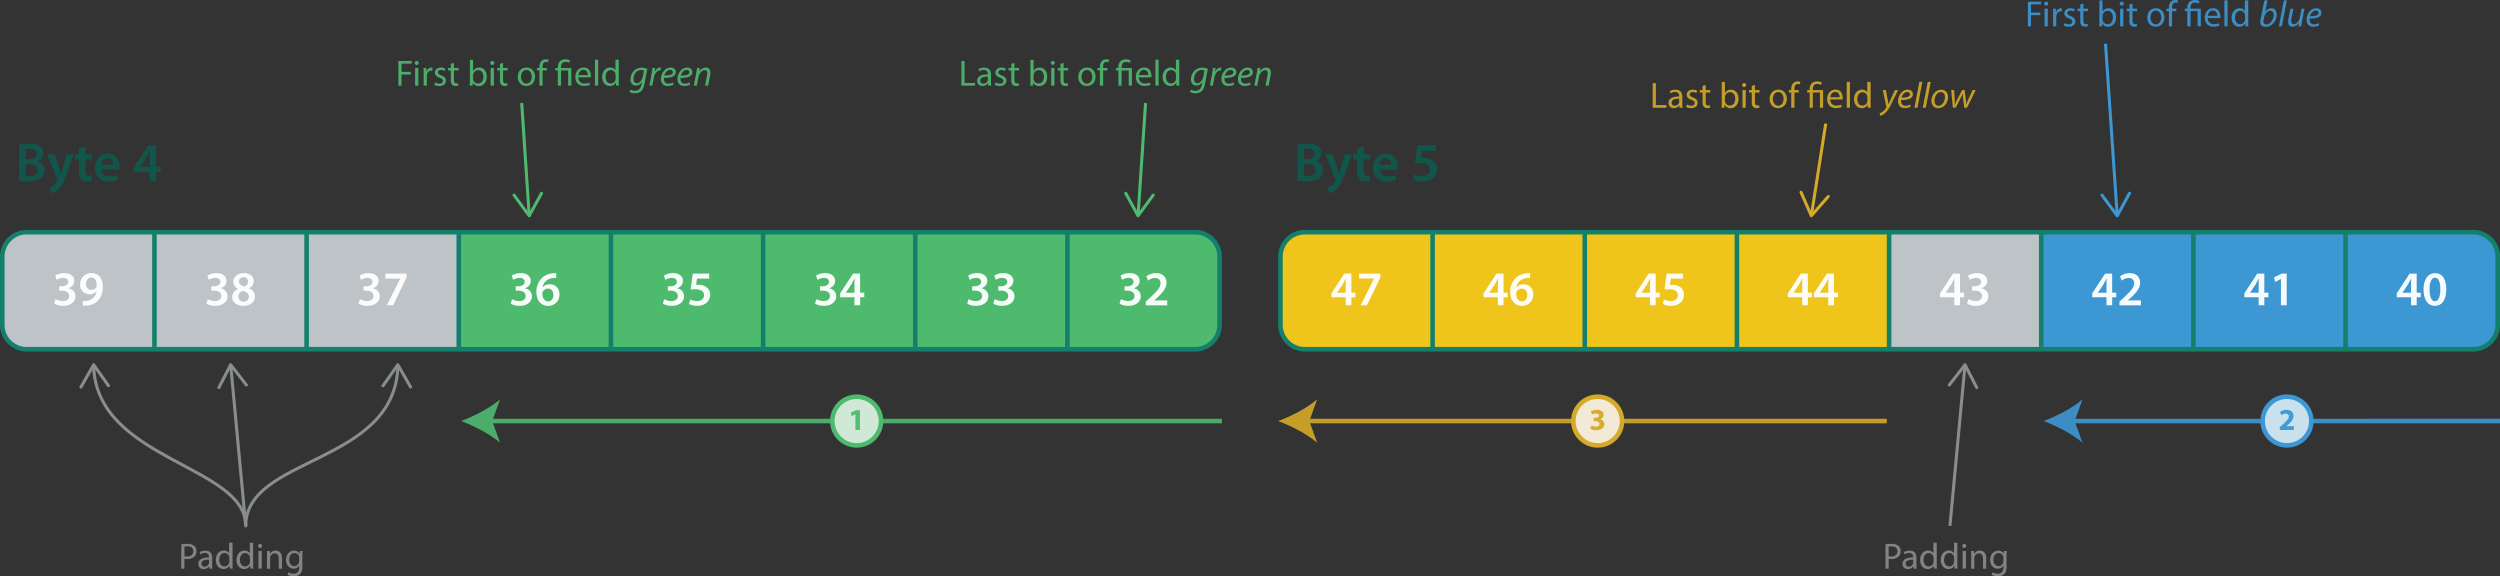 <svg id="Layer_1" data-name="Layer 1" xmlns="http://www.w3.org/2000/svg" viewBox="0 0 1643 378.74"><rect x="0" y="0" width="1643" height="378.74" fill="#333333" stroke="none"/><defs><style>.cls-1{fill:#bdc3c7;}.cls-2{fill:#4eba6e;}.cls-3{fill:#4eba6d;}.cls-4{opacity:0.95;}.cls-5{fill:#fff;}.cls-6{opacity:0.9;}.cls-7{fill:#0e594c;}.cls-8{fill:#147f6b;}.cls-9{fill:#efc41b;}.cls-10{fill:#3c97d3;}.cls-11,.cls-13,.cls-14,.cls-16,.cls-17,.cls-18,.cls-20,.cls-21{fill:none;}.cls-11,.cls-16{stroke:#4eba6f;}.cls-11,.cls-13,.cls-14,.cls-16,.cls-17,.cls-18,.cls-20,.cls-21,.cls-22,.cls-23,.cls-24{stroke-miterlimit:10;}.cls-11,.cls-13,.cls-14,.cls-22,.cls-23,.cls-24{stroke-width:3px;}.cls-12{fill:#4eba6f;}.cls-13,.cls-17{stroke:#3c97d3;}.cls-14,.cls-18,.cls-23{stroke:#d5aa29;}.cls-15{fill:#d5aa29;}.cls-16,.cls-17,.cls-18,.cls-20,.cls-21{stroke-width:2px;}.cls-19{fill:#8a8d8e;}.cls-20,.cls-21{stroke:#8a8d8e;}.cls-21{stroke-linecap:round;}.cls-22{fill:#cfe9d6;stroke:#4eba6e;}.cls-23{fill:#f2e9d6;}.cls-24{fill:#c8e1ed;stroke:#3d97d3;}.cls-25{fill:#3d97d3;}</style></defs><title>bit-array-fields-padding-le</title><rect class="cls-1" x="101.5" y="152.58" width="100" height="76.94"/><rect class="cls-1" x="201.5" y="152.58" width="100" height="76.94"/><rect class="cls-2" x="301.5" y="152.58" width="100" height="76.94"/><rect class="cls-2" x="401.5" y="152.58" width="100" height="76.94"/><rect class="cls-3" x="501.5" y="152.58" width="100" height="76.94"/><rect class="cls-3" x="601.5" y="152.58" width="100" height="76.94"/><path class="cls-3" d="M833.65,599.72h84a16,16,0,0,0,16-16V538.79a16,16,0,0,0-16-16h-84" transform="translate(-132 -370.2)"/><path class="cls-1" d="M233.5,599.91h-84a16,16,0,0,1-16-16V539a16,16,0,0,1,16-16h84" transform="translate(-132 -370.2)"/><g class="cls-4"><path class="cls-5" d="M168.52,566.78a10.46,10.46,0,0,0,4.74,1.27c3,0,4.22-1.69,4.19-3.32,0-2.47-2.3-3.52-4.7-3.52h-1.83v-2.88h1.76c1.83,0,4.13-.83,4.13-2.91,0-1.41-1.06-2.6-3.33-2.6a8.31,8.31,0,0,0-4.25,1.32l-.9-2.85a11.27,11.27,0,0,1,6-1.6c4.29,0,6.5,2.37,6.5,5.09,0,2.17-1.28,4-3.84,4.86v.06a5.26,5.26,0,0,1,4.58,5.19c0,3.52-3,6.3-8.1,6.3a11.29,11.29,0,0,1-5.82-1.44Z" transform="translate(-132 -370.2)"/><path class="cls-5" d="M186.47,568a10.42,10.42,0,0,0,2.18-.06,7.83,7.83,0,0,0,4.22-1.6,7.66,7.66,0,0,0,2.66-4.61l-.06,0a5.78,5.78,0,0,1-4.55,1.86,6.15,6.15,0,0,1-6.3-6.47,7.36,7.36,0,0,1,7.52-7.42c4.83,0,7.42,3.81,7.42,8.86,0,4.45-1.47,7.62-3.61,9.66a11.44,11.44,0,0,1-7.11,2.85,15.38,15.38,0,0,1-2.37.07Zm2.05-11.13c0,2.14,1.25,3.81,3.43,3.81a3.8,3.8,0,0,0,3.36-1.73,2.49,2.49,0,0,0,.22-1.12c0-2.82-1-5.25-3.58-5.25C190,552.6,188.52,554.36,188.52,556.89Z" transform="translate(-132 -370.2)"/></g><g class="cls-6"><path class="cls-7" d="M144.56,465.18a36.68,36.68,0,0,1,6.44-.51c3.27,0,5.29.4,6.95,1.55a5.13,5.13,0,0,1,2.52,4.54,5.64,5.64,0,0,1-4,5.25v.08a6.11,6.11,0,0,1,4.9,6,6.3,6.3,0,0,1-2.34,5c-1.73,1.51-4.57,2.27-9,2.27a41.32,41.32,0,0,1-5.43-.33Zm4.39,9.57h2.26c3.06,0,4.79-1.44,4.79-3.49,0-2.27-1.73-3.31-4.53-3.31a11.82,11.82,0,0,0-2.52.18Zm0,11.16a19.82,19.82,0,0,0,2.34.11c2.84,0,5.36-1.08,5.36-4.07,0-2.8-2.45-4-5.51-4H149Z" transform="translate(-132 -370.2)"/><path class="cls-7" d="M167.88,471.59l3.17,9.39c.36,1.08.72,2.41,1,3.42h.11c.29-1,.61-2.3.94-3.45l2.73-9.36h4.75l-4.39,12c-2.41,6.55-4,9.46-6.12,11.26a8.88,8.88,0,0,1-4.64,2.27l-1-3.74A7.53,7.53,0,0,0,167,492.1a7.66,7.66,0,0,0,2.41-2.77,1.75,1.75,0,0,0,.29-.79,1.8,1.8,0,0,0-.25-.86L163,471.59Z" transform="translate(-132 -370.2)"/><path class="cls-7" d="M188.19,466.58v5h4.21v3.31h-4.21v7.74c0,2.12.57,3.24,2.26,3.24a6.39,6.39,0,0,0,1.73-.22l.07,3.38a9.44,9.44,0,0,1-3.2.44,5.14,5.14,0,0,1-3.82-1.44c-.93-1-1.36-2.6-1.36-4.9V474.9h-2.52v-3.31h2.52v-4Z" transform="translate(-132 -370.2)"/><path class="cls-7" d="M198.66,481.59c.11,3.17,2.59,4.54,5.4,4.54a13.26,13.26,0,0,0,4.86-.79l.65,3.06a16.54,16.54,0,0,1-6.12,1.08c-5.69,0-9-3.5-9-8.86,0-4.86,3-9.43,8.56-9.43s7.56,4.68,7.56,8.53a11.1,11.1,0,0,1-.14,1.87Zm7.71-3.09c0-1.62-.69-4.29-3.64-4.29-2.73,0-3.89,2.49-4.07,4.29Z" transform="translate(-132 -370.2)"/><path class="cls-7" d="M230.49,489.12v-5.94H219.9V480.3l9.54-14.58h5.22v14.11h3v3.35h-3v5.94Zm0-9.29v-6.37c0-1.33,0-2.7.14-4.07h-.14c-.72,1.48-1.34,2.66-2.06,4l-4.28,6.41,0,.07Z" transform="translate(-132 -370.2)"/></g><g class="cls-4"><path class="cls-5" d="M268.52,566.78a10.46,10.46,0,0,0,4.74,1.27c3,0,4.22-1.69,4.19-3.32,0-2.47-2.3-3.52-4.7-3.52h-1.83v-2.88h1.76c1.83,0,4.13-.83,4.13-2.91,0-1.41-1.06-2.6-3.33-2.6a8.31,8.31,0,0,0-4.25,1.32l-.9-2.85a11.27,11.27,0,0,1,6-1.6c4.29,0,6.5,2.37,6.5,5.09,0,2.17-1.28,4-3.84,4.86v.06a5.26,5.26,0,0,1,4.58,5.19c0,3.52-2.95,6.3-8.1,6.3a11.29,11.29,0,0,1-5.82-1.44Z" transform="translate(-132 -370.2)"/><path class="cls-5" d="M284.59,565.49c0-2.59,1.5-4.35,3.9-5.4V560a5.07,5.07,0,0,1-3.17-4.61c0-3.39,3-5.69,6.95-5.69,4.48,0,6.52,2.69,6.52,5.25a5.18,5.18,0,0,1-3.2,4.7v.1a5.57,5.57,0,0,1,4,5.24c0,3.72-3.13,6.21-7.58,6.21C287.12,571.19,284.59,568.41,284.59,565.49Zm11-.19c0-2.11-1.57-3.26-3.87-3.9a3.81,3.81,0,0,0-3.07,3.65,3.28,3.28,0,0,0,3.49,3.36A3.15,3.15,0,0,0,295.56,565.3Zm-6.49-10.08c0,1.7,1.4,2.72,3.39,3.27a3.38,3.38,0,0,0,2.59-3.14,2.78,2.78,0,0,0-3-2.94A2.75,2.75,0,0,0,289.07,555.22Z" transform="translate(-132 -370.2)"/></g><g class="cls-4"><path class="cls-5" d="M368.52,566.78a10.46,10.46,0,0,0,4.74,1.27c3,0,4.22-1.69,4.19-3.32,0-2.47-2.3-3.52-4.7-3.52h-1.83v-2.88h1.76c1.83,0,4.13-.83,4.13-2.91,0-1.41-1.06-2.6-3.33-2.6a8.31,8.31,0,0,0-4.25,1.32l-.9-2.85a11.27,11.27,0,0,1,6-1.6c4.29,0,6.5,2.37,6.5,5.09,0,2.17-1.28,4-3.84,4.86v.06a5.26,5.26,0,0,1,4.58,5.19c0,3.52-2.95,6.3-8.1,6.3a11.29,11.29,0,0,1-5.82-1.44Z" transform="translate(-132 -370.2)"/><path class="cls-5" d="M399.18,550v2.53l-8.8,18.27h-4.16L395,553.37v-.07H385.2V550Z" transform="translate(-132 -370.2)"/></g><g class="cls-4"><path class="cls-5" d="M468.52,566.78a10.46,10.46,0,0,0,4.74,1.27c3,0,4.22-1.69,4.19-3.32,0-2.47-2.3-3.52-4.7-3.52h-1.83v-2.88h1.76c1.83,0,4.13-.83,4.13-2.91,0-1.41-1.06-2.6-3.33-2.6a8.31,8.31,0,0,0-4.25,1.32l-.9-2.85a11.27,11.27,0,0,1,6-1.6c4.29,0,6.5,2.37,6.5,5.09,0,2.17-1.28,4-3.84,4.86v.06a5.26,5.26,0,0,1,4.58,5.19c0,3.52-2.95,6.3-8.1,6.3a11.29,11.29,0,0,1-5.82-1.44Z" transform="translate(-132 -370.2)"/><path class="cls-5" d="M497.55,552.82a15.23,15.23,0,0,0-2,.1c-4.35.51-6.46,3.2-7,6.08h.09a6,6,0,0,1,4.67-2c3.59,0,6.37,2.56,6.37,6.79a7.22,7.22,0,0,1-7.33,7.42c-5.05,0-7.84-3.84-7.84-9a12.71,12.71,0,0,1,3.62-9.34,12,12,0,0,1,7.39-3.07,11,11,0,0,1,2-.07ZM495.69,564c0-2.4-1.31-4.13-3.62-4.13a3.83,3.83,0,0,0-3.39,2.15,2.69,2.69,0,0,0-.25,1.25c.06,2.75,1.37,5,3.9,5C494.38,568.25,495.69,566.49,495.69,564Z" transform="translate(-132 -370.2)"/></g><g class="cls-4"><path class="cls-5" d="M568.52,566.78a10.46,10.46,0,0,0,4.74,1.27c3,0,4.22-1.69,4.19-3.32,0-2.47-2.3-3.52-4.7-3.52h-1.83v-2.88h1.76c1.83,0,4.13-.83,4.13-2.91,0-1.41-1.06-2.6-3.33-2.6a8.31,8.31,0,0,0-4.25,1.32l-.9-2.85a11.27,11.27,0,0,1,6-1.6c4.29,0,6.5,2.37,6.5,5.09,0,2.17-1.28,4-3.84,4.86v.06a5.26,5.26,0,0,1,4.58,5.19c0,3.52-2.95,6.3-8.1,6.3a11.29,11.29,0,0,1-5.82-1.44Z" transform="translate(-132 -370.2)"/><path class="cls-5" d="M598.09,553.3h-8l-.61,4.16a11.25,11.25,0,0,1,1.51-.09,9.25,9.25,0,0,1,5,1.34,6,6,0,0,1,2.72,5.28c0,4-3.29,7.2-8.41,7.2a12,12,0,0,1-5.51-1.22l.8-3a10.55,10.55,0,0,0,4.58,1.09c2.3,0,4.51-1.31,4.51-3.81s-1.76-3.94-5.92-3.94a17.89,17.89,0,0,0-2.85.2l1.38-10.5h10.75Z" transform="translate(-132 -370.2)"/></g><g class="cls-4"><path class="cls-5" d="M668.52,566.78a10.46,10.46,0,0,0,4.74,1.27c3,0,4.22-1.69,4.19-3.32,0-2.47-2.3-3.52-4.7-3.52h-1.83v-2.88h1.76c1.83,0,4.13-.83,4.13-2.91,0-1.41-1.06-2.6-3.33-2.6a8.31,8.31,0,0,0-4.25,1.32l-.9-2.85a11.27,11.27,0,0,1,6-1.6c4.29,0,6.5,2.37,6.5,5.09,0,2.17-1.28,4-3.84,4.86v.06a5.26,5.26,0,0,1,4.58,5.19c0,3.52-2.95,6.3-8.1,6.3a11.29,11.29,0,0,1-5.82-1.44Z" transform="translate(-132 -370.2)"/><path class="cls-5" d="M693.55,570.84v-5.28h-9.41V563l8.48-13h4.64v12.54H700v3h-2.69v5.28Zm0-8.26v-5.66c0-1.18,0-2.4.12-3.62h-.12c-.64,1.32-1.19,2.37-1.83,3.52l-3.81,5.7,0,.06Z" transform="translate(-132 -370.2)"/></g><g class="cls-4"><path class="cls-5" d="M768.52,566.78a10.46,10.46,0,0,0,4.74,1.27c3,0,4.22-1.69,4.19-3.32,0-2.47-2.3-3.52-4.7-3.52h-1.83v-2.88h1.76c1.83,0,4.13-.83,4.13-2.91,0-1.41-1.06-2.6-3.33-2.6a8.31,8.31,0,0,0-4.25,1.32l-.9-2.85a11.27,11.27,0,0,1,6-1.6c4.29,0,6.5,2.37,6.5,5.09,0,2.17-1.28,4-3.84,4.86v.06a5.26,5.26,0,0,1,4.58,5.19c0,3.52-2.95,6.3-8.1,6.3a11.29,11.29,0,0,1-5.82-1.44Z" transform="translate(-132 -370.2)"/><path class="cls-5" d="M785.68,566.78a10.38,10.38,0,0,0,4.73,1.27c3,0,4.22-1.69,4.19-3.32,0-2.47-2.3-3.52-4.7-3.52h-1.82v-2.88h1.75c1.83,0,4.13-.83,4.13-2.91,0-1.41-1.05-2.6-3.33-2.6a8.31,8.31,0,0,0-4.25,1.32l-.9-2.85a11.28,11.28,0,0,1,6-1.6c4.28,0,6.49,2.37,6.49,5.09,0,2.17-1.28,4-3.84,4.86v.06a5.26,5.26,0,0,1,4.58,5.19c0,3.52-3,6.3-8.1,6.3a11.32,11.32,0,0,1-5.82-1.44Z" transform="translate(-132 -370.2)"/></g><g class="cls-4"><path class="cls-5" d="M868.67,566.78a10.46,10.46,0,0,0,4.74,1.27c3,0,4.22-1.69,4.19-3.32,0-2.47-2.3-3.52-4.7-3.52h-1.83v-2.88h1.76c1.83,0,4.13-.83,4.13-2.91,0-1.41-1.05-2.6-3.33-2.6a8.31,8.31,0,0,0-4.25,1.32l-.9-2.85a11.28,11.28,0,0,1,6-1.6c4.28,0,6.49,2.37,6.49,5.09,0,2.17-1.28,4-3.84,4.86v.06a5.26,5.26,0,0,1,4.58,5.19c0,3.52-3,6.3-8.1,6.3a11.29,11.29,0,0,1-5.82-1.44Z" transform="translate(-132 -370.2)"/><path class="cls-5" d="M885,570.84v-2.4l2.46-2.27c4.9-4.55,7.2-7,7.23-9.79,0-1.86-1-3.49-3.71-3.49a7.6,7.6,0,0,0-4.45,1.73l-1.15-2.79a10.33,10.33,0,0,1,6.4-2.14c4.61,0,6.85,2.91,6.85,6.3,0,3.65-2.63,6.59-6.24,10l-1.83,1.57v.07h8.55v3.26Z" transform="translate(-132 -370.2)"/></g><path class="cls-8" d="M917.48,521.28h-768A17.54,17.54,0,0,0,132,538.79V583.7a17.54,17.54,0,0,0,17.51,17.52h768A17.54,17.54,0,0,0,935,583.7V538.79A17.54,17.54,0,0,0,917.48,521.28Zm-582.48,3h97v73.94H335Zm-3,73.94H235V524.28h97Zm103-73.94h97v73.94H435Zm100,0h97v73.94H535Zm100,0h97v73.94H635Zm100,0h97v73.94H735ZM135,583.7V538.79a14.53,14.53,0,0,1,14.51-14.51H232v73.94H149.51A14.54,14.54,0,0,1,135,583.7Zm797,0a14.54,14.54,0,0,1-14.52,14.52H835V524.28h82.48A14.53,14.53,0,0,1,932,538.79Z" transform="translate(-132 -370.2)"/><rect class="cls-9" x="941.5" y="152.58" width="100" height="76.94"/><rect class="cls-9" x="1041.5" y="152.58" width="100" height="76.94"/><rect class="cls-9" x="1141.5" y="152.58" width="100" height="76.94"/><rect class="cls-1" x="1241.5" y="152.58" width="100" height="76.94"/><rect class="cls-10" x="1341.5" y="152.58" width="100" height="76.94"/><rect class="cls-10" x="1441.5" y="152.58" width="100" height="76.94"/><path class="cls-10" d="M1673.65,599.72h84a16,16,0,0,0,16-16V538.79a16,16,0,0,0-16-16h-84" transform="translate(-132 -370.2)"/><path class="cls-9" d="M1073.5,599.91h-84a16,16,0,0,1-16-16V539a16,16,0,0,1,16-16h84" transform="translate(-132 -370.2)"/><g class="cls-4"><path class="cls-5" d="M1016.39,570.84v-5.28H1007V563l8.48-13h4.64v12.54h2.68v3h-2.68v5.28Zm0-8.26v-5.66c0-1.18,0-2.4.13-3.62h-.13c-.64,1.32-1.18,2.37-1.82,3.52l-3.81,5.7,0,.06Z" transform="translate(-132 -370.2)"/><path class="cls-5" d="M1039.18,550v2.53l-8.8,18.27h-4.16l8.77-17.47v-.07h-9.79V550Z" transform="translate(-132 -370.2)"/></g><g class="cls-4"><path class="cls-5" d="M1116.39,570.84v-5.28H1107V563l8.48-13h4.64v12.54h2.68v3h-2.68v5.28Zm0-8.26v-5.66c0-1.18,0-2.4.13-3.62h-.13c-.64,1.32-1.18,2.37-1.82,3.52l-3.81,5.7,0,.06Z" transform="translate(-132 -370.2)"/><path class="cls-5" d="M1137.55,552.82a15.23,15.23,0,0,0-2,.1c-4.35.51-6.46,3.2-7,6.08h.09a6,6,0,0,1,4.67-2c3.59,0,6.37,2.56,6.37,6.79a7.22,7.22,0,0,1-7.33,7.42c-5,0-7.84-3.84-7.84-9a12.71,12.71,0,0,1,3.62-9.34,12,12,0,0,1,7.39-3.07,11,11,0,0,1,2-.07ZM1135.69,564c0-2.4-1.31-4.13-3.62-4.13a3.83,3.83,0,0,0-3.39,2.15,2.69,2.69,0,0,0-.25,1.25c.06,2.75,1.37,5,3.9,5C1134.38,568.25,1135.69,566.49,1135.69,564Z" transform="translate(-132 -370.2)"/></g><g class="cls-4"><path class="cls-5" d="M1216.39,570.84v-5.28H1207V563l8.48-13h4.64v12.54h2.68v3h-2.68v5.28Zm0-8.26v-5.66c0-1.18,0-2.4.13-3.62h-.13c-.64,1.32-1.18,2.37-1.82,3.52l-3.81,5.7,0,.06Z" transform="translate(-132 -370.2)"/><path class="cls-5" d="M1238.09,553.3h-8l-.61,4.16a11.25,11.25,0,0,1,1.51-.09,9.22,9.22,0,0,1,5,1.34,6,6,0,0,1,2.72,5.28c0,4-3.29,7.2-8.41,7.2a12,12,0,0,1-5.51-1.22l.8-3a10.55,10.55,0,0,0,4.58,1.09c2.3,0,4.51-1.31,4.51-3.81s-1.76-3.94-5.92-3.94a17.89,17.89,0,0,0-2.85.2l1.38-10.5h10.75Z" transform="translate(-132 -370.2)"/></g><g class="cls-4"><path class="cls-5" d="M1316.39,570.84v-5.28H1307V563l8.48-13h4.64v12.54h2.68v3h-2.68v5.28Zm0-8.26v-5.66c0-1.18,0-2.4.13-3.62h-.13c-.64,1.32-1.18,2.37-1.82,3.52l-3.81,5.7,0,.06Z" transform="translate(-132 -370.2)"/><path class="cls-5" d="M1333.55,570.84v-5.28h-9.41V563l8.48-13h4.64v12.54H1340v3h-2.69v5.28Zm0-8.26v-5.66c0-1.18,0-2.4.12-3.62h-.12c-.64,1.32-1.19,2.37-1.83,3.52l-3.81,5.7,0,.06Z" transform="translate(-132 -370.2)"/></g><g class="cls-4"><path class="cls-5" d="M1416.39,570.84v-5.28H1407V563l8.48-13h4.64v12.54h2.68v3h-2.68v5.28Zm0-8.26v-5.66c0-1.18,0-2.4.13-3.62h-.13c-.63,1.32-1.18,2.37-1.82,3.52l-3.81,5.7,0,.06Z" transform="translate(-132 -370.2)"/><path class="cls-5" d="M1425.68,566.78a10.38,10.38,0,0,0,4.73,1.27c3,0,4.23-1.69,4.19-3.32,0-2.47-2.3-3.52-4.7-3.52h-1.82v-2.88h1.76c1.82,0,4.12-.83,4.12-2.91,0-1.41-1-2.6-3.32-2.6a8.32,8.32,0,0,0-4.26,1.32l-.9-2.85a11.28,11.28,0,0,1,6-1.6c4.28,0,6.49,2.37,6.49,5.09,0,2.17-1.28,4-3.84,4.86v.06a5.26,5.26,0,0,1,4.58,5.19c0,3.52-3,6.3-8.1,6.3a11.32,11.32,0,0,1-5.82-1.44Z" transform="translate(-132 -370.2)"/></g><g class="cls-4"><path class="cls-5" d="M1516.39,570.84v-5.28H1507V563l8.48-13h4.64v12.54h2.68v3h-2.68v5.28Zm0-8.26v-5.66c0-1.18,0-2.4.13-3.62h-.13c-.63,1.32-1.18,2.37-1.82,3.52l-3.81,5.7,0,.06Z" transform="translate(-132 -370.2)"/><path class="cls-5" d="M1524.88,570.84v-2.4l2.46-2.27c4.89-4.55,7.2-7,7.23-9.79,0-1.86-1-3.49-3.71-3.49a7.6,7.6,0,0,0-4.45,1.73l-1.15-2.79a10.33,10.33,0,0,1,6.4-2.14c4.61,0,6.85,2.91,6.85,6.3,0,3.65-2.63,6.59-6.24,10l-1.83,1.57v.07H1539v3.26Z" transform="translate(-132 -370.2)"/></g><g class="cls-4"><path class="cls-5" d="M1616.39,570.84v-5.28H1607V563l8.48-13h4.64v12.54h2.68v3h-2.68v5.28Zm0-8.26v-5.66c0-1.18,0-2.4.13-3.62h-.13c-.63,1.32-1.18,2.37-1.82,3.52l-3.81,5.7,0,.06Z" transform="translate(-132 -370.2)"/><path class="cls-5" d="M1631.05,553.59H1631l-3.81,1.92-.67-3,5-2.5h3.3v20.8h-3.81Z" transform="translate(-132 -370.2)"/></g><g class="cls-4"><path class="cls-5" d="M1716.55,570.84v-5.28h-9.41V563l8.48-13h4.64v12.54h2.68v3h-2.68v5.28Zm0-8.26v-5.66c0-1.18,0-2.4.12-3.62h-.12c-.64,1.32-1.19,2.37-1.83,3.52l-3.81,5.7,0,.06Z" transform="translate(-132 -370.2)"/><path class="cls-5" d="M1739.71,560.31c0,6.69-2.62,10.88-7.58,10.88-4.8,0-7.36-4.35-7.39-10.69s2.75-10.81,7.61-10.81C1737.38,549.69,1739.71,554.17,1739.71,560.31Zm-11,.19c0,5.06,1.37,7.68,3.55,7.68s3.52-2.81,3.52-7.8-1.15-7.68-3.52-7.68C1730.15,552.7,1728.67,555.29,1728.71,560.5Z" transform="translate(-132 -370.2)"/></g><path class="cls-8" d="M1757.48,521.28h-768A17.54,17.54,0,0,0,972,538.79V583.7a17.54,17.54,0,0,0,17.51,17.52h768A17.54,17.54,0,0,0,1775,583.7V538.79A17.54,17.54,0,0,0,1757.48,521.28Zm-582.48,3h97v73.94h-97Zm-3,73.94h-97V524.28h97Zm103-73.94h97v73.94h-97Zm100,0h97v73.94h-97Zm100,0h97v73.94h-97Zm100,0h97v73.94h-97ZM975,583.7V538.79a14.53,14.53,0,0,1,14.51-14.51H1072v73.94H989.51A14.54,14.54,0,0,1,975,583.7Zm797,0a14.54,14.54,0,0,1-14.52,14.52H1675V524.28h82.48A14.53,14.53,0,0,1,1772,538.79Z" transform="translate(-132 -370.2)"/><g class="cls-6"><path class="cls-7" d="M984.56,465.18a36.68,36.68,0,0,1,6.44-.51c3.27,0,5.29.4,7,1.55a5.13,5.13,0,0,1,2.52,4.54,5.64,5.64,0,0,1-4,5.25v.08a6.11,6.11,0,0,1,4.9,6,6.3,6.3,0,0,1-2.34,5c-1.73,1.51-4.57,2.27-9,2.27a41.32,41.32,0,0,1-5.43-.33Zm4.39,9.57h2.26c3.06,0,4.79-1.44,4.79-3.49,0-2.27-1.73-3.31-4.53-3.31a11.82,11.82,0,0,0-2.52.18Zm0,11.16a19.82,19.82,0,0,0,2.34.11c2.84,0,5.36-1.08,5.36-4.07,0-2.8-2.45-4-5.51-4H989Z" transform="translate(-132 -370.2)"/><path class="cls-7" d="M1007.88,471.59l3.17,9.39c.36,1.08.72,2.41,1,3.42h.11c.29-1,.61-2.3.94-3.45l2.73-9.36h4.75l-4.39,12c-2.41,6.55-4,9.46-6.12,11.26a8.88,8.88,0,0,1-4.64,2.27l-1-3.74a7.53,7.53,0,0,0,2.59-1.23,7.66,7.66,0,0,0,2.41-2.77,1.75,1.75,0,0,0,.29-.79,1.8,1.8,0,0,0-.25-.86L1003,471.59Z" transform="translate(-132 -370.2)"/><path class="cls-7" d="M1028.19,466.58v5h4.21v3.31h-4.21v7.74c0,2.12.57,3.24,2.26,3.24a6.39,6.39,0,0,0,1.73-.22l.07,3.38a9.44,9.44,0,0,1-3.2.44,5.14,5.14,0,0,1-3.82-1.44c-.93-1-1.36-2.6-1.36-4.9V474.9h-2.52v-3.31h2.52v-4Z" transform="translate(-132 -370.2)"/><path class="cls-7" d="M1038.66,481.59c.11,3.17,2.59,4.54,5.4,4.54a13.26,13.26,0,0,0,4.86-.79l.65,3.06a16.54,16.54,0,0,1-6.12,1.08c-5.69,0-9-3.5-9-8.86,0-4.86,2.95-9.43,8.56-9.43s7.56,4.68,7.56,8.53a11.1,11.1,0,0,1-.14,1.87Zm7.71-3.09c0-1.62-.69-4.29-3.64-4.29-2.73,0-3.89,2.49-4.07,4.29Z" transform="translate(-132 -370.2)"/><path class="cls-7" d="M1075.6,469.39h-9l-.69,4.68a12.13,12.13,0,0,1,1.7-.11,10.43,10.43,0,0,1,5.68,1.51,6.71,6.71,0,0,1,3.06,5.94c0,4.47-3.71,8.1-9.46,8.1a13.44,13.44,0,0,1-6.2-1.37l.9-3.34a11.88,11.88,0,0,0,5.15,1.22c2.59,0,5.08-1.48,5.08-4.28s-2-4.43-6.66-4.43a19.7,19.7,0,0,0-3.21.22l1.55-11.81h12.1Z" transform="translate(-132 -370.2)"/></g><g class="cls-6"><line class="cls-11" x1="321.11" y1="276.71" x2="803" y2="276.71"/><path class="cls-12" d="M435,646.91c8.52,3.17,19.09,8.56,25.64,14.27l-5.16-14.27,5.16-14.26C454.09,638.36,443.52,643.76,435,646.91Z" transform="translate(-132 -370.2)"/></g><g class="cls-6"><line class="cls-13" x1="1361.1" y1="276.72" x2="1643" y2="276.71"/><path class="cls-10" d="M1475,646.92c8.52,3.16,19.09,8.55,25.64,14.26l-5.16-14.26,5.16-14.27C1494.09,638.36,1483.52,643.76,1475,646.92Z" transform="translate(-132 -370.2)"/></g><g class="cls-6"><line class="cls-14" x1="858.11" y1="276.71" x2="1240" y2="276.71"/><path class="cls-15" d="M972,646.92c8.52,3.16,19.09,8.55,25.64,14.26l-5.16-14.26,5.16-14.27C991.09,638.36,980.52,643.76,972,646.92Z" transform="translate(-132 -370.2)"/></g><g class="cls-6"><path class="cls-2" d="M393.82,410.3h8.72v1.76h-6.63v5.37H402v1.73h-6.12v7.32h-2.09Z" transform="translate(-132 -370.2)"/><path class="cls-2" d="M407.17,411.6a1.31,1.31,0,0,1-2.62,0,1.29,1.29,0,0,1,1.32-1.32A1.26,1.26,0,0,1,407.17,411.6Zm-2.35,14.88V414.86h2.11v11.62Z" transform="translate(-132 -370.2)"/><path class="cls-2" d="M410.43,418.49c0-1.37,0-2.55-.09-3.63h1.84l.08,2.28h.09a3.48,3.48,0,0,1,3.22-2.54,2.2,2.2,0,0,1,.6.07v2a3.74,3.74,0,0,0-.72-.07,3,3,0,0,0-2.83,2.71,5.81,5.81,0,0,0-.1,1v6.19h-2.09Z" transform="translate(-132 -370.2)"/><path class="cls-2" d="M418,424.32a5.55,5.55,0,0,0,2.79.84c1.53,0,2.25-.77,2.25-1.73s-.6-1.56-2.16-2.13c-2.09-.75-3.07-1.9-3.07-3.29,0-1.87,1.51-3.41,4-3.41a5.81,5.81,0,0,1,2.85.72l-.52,1.54a4.52,4.52,0,0,0-2.38-.68c-1.25,0-1.94.72-1.94,1.59s.69,1.39,2.2,2c2,.76,3.05,1.77,3.05,3.5,0,2-1.58,3.48-4.34,3.48a6.67,6.67,0,0,1-3.27-.79Z" transform="translate(-132 -370.2)"/><path class="cls-2" d="M430.33,411.53v3.33h3v1.61h-3v6.27c0,1.44.41,2.25,1.58,2.25a4.93,4.93,0,0,0,1.23-.14l.09,1.58a5.1,5.1,0,0,1-1.87.29,2.91,2.91,0,0,1-2.28-.89,4.28,4.28,0,0,1-.82-3v-6.34h-1.8v-1.61h1.8v-2.78Z" transform="translate(-132 -370.2)"/><path class="cls-2" d="M440.72,426.48c0-.79.1-2,.1-3v-14h2.08v7.3H443a4.33,4.33,0,0,1,4-2.14c2.88,0,4.92,2.4,4.9,5.93,0,4.15-2.62,6.21-5.21,6.21a4.14,4.14,0,0,1-3.89-2.18h-.07l-.1,1.92Zm2.18-4.66a3.77,3.77,0,0,0,.1.77,3.25,3.25,0,0,0,3.17,2.47c2.21,0,3.53-1.8,3.53-4.46,0-2.33-1.2-4.32-3.46-4.32a3.37,3.37,0,0,0-3.22,2.59,4.8,4.8,0,0,0-.12.87Z" transform="translate(-132 -370.2)"/><path class="cls-2" d="M456.82,411.6a1.24,1.24,0,0,1-1.34,1.3,1.26,1.26,0,0,1-1.27-1.3,1.29,1.29,0,0,1,1.32-1.32A1.25,1.25,0,0,1,456.82,411.6Zm-2.35,14.88V414.86h2.11v11.62Z" transform="translate(-132 -370.2)"/><path class="cls-2" d="M462.63,411.53v3.33h3v1.61h-3v6.27c0,1.44.41,2.25,1.59,2.25a4.78,4.78,0,0,0,1.22-.14l.1,1.58a5.16,5.16,0,0,1-1.88.29,2.93,2.93,0,0,1-2.28-.89,4.28,4.28,0,0,1-.81-3v-6.34h-1.8v-1.61h1.8v-2.78Z" transform="translate(-132 -370.2)"/><path class="cls-2" d="M483.63,420.58c0,4.29-3,6.16-5.78,6.16-3.15,0-5.57-2.3-5.57-6,0-3.89,2.54-6.17,5.76-6.17S483.63,417,483.63,420.58Zm-9.22.12c0,2.54,1.47,4.46,3.53,4.46s3.53-1.9,3.53-4.51c0-2-1-4.47-3.48-4.47S474.41,418.49,474.41,420.7Z" transform="translate(-132 -370.2)"/><path class="cls-2" d="M486.51,426.48v-10h-1.63v-1.61h1.63v-.55a5.51,5.51,0,0,1,1.34-4.06,4.1,4.1,0,0,1,2.84-1.08,4.87,4.87,0,0,1,1.8.34l-.29,1.63a3.25,3.25,0,0,0-1.35-.26c-1.8,0-2.25,1.58-2.25,3.36v.62h2.81v1.61H488.6v10Z" transform="translate(-132 -370.2)"/><path class="cls-2" d="M498.61,426.48v-10H497v-1.61h1.64v-.62c0-3.07,1.8-5.07,5.06-5.07a5.82,5.82,0,0,1,2.95.77l-.6,1.61a4.42,4.42,0,0,0-2.45-.67c-2.23,0-2.88,1.56-2.88,3.41v.57h6.75v11.62h-2.09v-10h-4.66v10Z" transform="translate(-132 -370.2)"/><path class="cls-2" d="M512.12,421.06a3.72,3.72,0,0,0,4,4,7.75,7.75,0,0,0,3.22-.6l.36,1.51a9.39,9.39,0,0,1-3.87.72c-3.57,0-5.71-2.35-5.71-5.86s2.07-6.26,5.45-6.26c3.79,0,4.8,3.34,4.8,5.47a9.22,9.22,0,0,1-.07,1Zm6.19-1.52c0-1.34-.55-3.43-2.93-3.43-2.13,0-3.07,2-3.24,3.43Z" transform="translate(-132 -370.2)"/><path class="cls-2" d="M523,409.44h2.11v17H523Z" transform="translate(-132 -370.2)"/><path class="cls-2" d="M538.66,409.44v14c0,1,0,2.21.1,3h-1.9l-.09-2h0a4.3,4.3,0,0,1-4,2.28c-2.81,0-5-2.37-5-5.9,0-3.86,2.38-6.24,5.21-6.24a3.88,3.88,0,0,1,3.5,1.78h0v-6.94Zm-2.11,10.15a3.42,3.42,0,0,0-.1-.89,3.1,3.1,0,0,0-3-2.44c-2.19,0-3.48,1.92-3.48,4.48,0,2.36,1.15,4.3,3.43,4.3a3.17,3.17,0,0,0,3.09-2.52,3.34,3.34,0,0,0,.1-.91Z" transform="translate(-132 -370.2)"/><path class="cls-2" d="M546.29,429.12a6.2,6.2,0,0,0,3.08.77c1.94,0,3.48-1,4.17-4.15l.39-1.73h-.08a4.63,4.63,0,0,1-4,2.47c-2.33,0-3.53-2-3.53-4,0-3.94,2.88-7.85,7.37-7.85a9.46,9.46,0,0,1,3.72.81L555.61,425c-.48,2.44-1.13,4.15-2.36,5.18a6.1,6.1,0,0,1-4,1.3,6.87,6.87,0,0,1-3.48-.82Zm8.91-12.53a4.83,4.83,0,0,0-1.92-.38c-2.91,0-4.9,3-4.92,5.9,0,1.27.45,2.79,2.23,2.79s3.43-2.16,3.86-4.44Z" transform="translate(-132 -370.2)"/><path class="cls-2" d="M558.75,426.48l1.42-7.49c.28-1.51.48-3.05.6-4.13h1.75c-.1.82-.19,1.64-.31,2.52h.07c.74-1.58,2-2.78,3.55-2.78a3.12,3.12,0,0,1,.55,0l-.38,2a2.37,2.37,0,0,0-.53-.05c-1.73,0-3.26,2.09-3.77,4.8l-1,5.11Z" transform="translate(-132 -370.2)"/><path class="cls-2" d="M574.61,425.81a8,8,0,0,1-3.84.91c-3.07,0-4.41-2.09-4.41-4.66,0-3.5,2.59-7.46,6.33-7.46,2.21,0,3.41,1.32,3.41,3,0,3-3.43,3.86-7.73,3.79a5,5,0,0,0,.24,2.21,2.66,2.66,0,0,0,2.6,1.56,6.55,6.55,0,0,0,3.12-.82Zm-2.2-9.65c-1.9,0-3.32,1.85-3.8,3.67,3.12,0,5.57-.38,5.57-2.18C574.18,416.69,573.46,416.16,572.41,416.16Z" transform="translate(-132 -370.2)"/><path class="cls-2" d="M585.49,425.81a8.12,8.12,0,0,1-3.85.91c-3.07,0-4.41-2.09-4.41-4.66,0-3.5,2.59-7.46,6.33-7.46,2.21,0,3.41,1.32,3.41,3,0,3-3.43,3.86-7.73,3.79a5,5,0,0,0,.24,2.21,2.66,2.66,0,0,0,2.6,1.56,6.51,6.51,0,0,0,3.12-.82Zm-2.21-9.65c-1.9,0-3.32,1.85-3.8,3.67,3.12,0,5.57-.38,5.57-2.18C585.05,416.69,584.33,416.16,583.28,416.16Z" transform="translate(-132 -370.2)"/><path class="cls-2" d="M588,426.48l1.56-8.23c.26-1.3.41-2.43.55-3.39h1.78l-.29,2.28h0a5.08,5.08,0,0,1,4.3-2.54c1.39,0,3,.79,3,3.24a11.23,11.23,0,0,1-.22,1.87l-1.29,6.77h-2l1.28-6.7a8,8,0,0,0,.16-1.48c0-1.18-.45-2-1.82-2s-3.43,1.7-4,4.58L590,426.48Z" transform="translate(-132 -370.2)"/></g><line class="cls-16" x1="342.86" y1="67.71" x2="347.7" y2="140.4"/><path class="cls-12" d="M469.22,497.6a1,1,0,0,1,1.39.21l9.06,12.33L487,496.72a1,1,0,1,1,1.76,1l-8.1,14.8a1,1,0,0,1-1.68.11L469,499a1,1,0,0,1-.19-.53A1,1,0,0,1,469.22,497.6Z" transform="translate(-132 -370.2)"/><g class="cls-6"><path class="cls-15" d="M1218.16,424.83h2.09v14.42h6.91V441h-9Z" transform="translate(-132 -370.2)"/><path class="cls-15" d="M1235.85,441l-.17-1.47h-.07a4.33,4.33,0,0,1-3.55,1.73,3.31,3.31,0,0,1-3.55-3.34c0-2.81,2.49-4.34,7-4.32v-.24a2.39,2.39,0,0,0-2.64-2.69,5.74,5.74,0,0,0-3,.87l-.48-1.39a7.15,7.15,0,0,1,3.81-1c3.56,0,4.42,2.43,4.42,4.76v4.34a16.91,16.91,0,0,0,.19,2.79Zm-.31-5.93c-2.31-.05-4.92.36-4.92,2.61a1.87,1.87,0,0,0,2,2,2.9,2.9,0,0,0,2.81-1.94,2.32,2.32,0,0,0,.12-.68Z" transform="translate(-132 -370.2)"/><path class="cls-15" d="M1240.7,438.85a5.61,5.61,0,0,0,2.78.84c1.54,0,2.26-.77,2.26-1.73s-.6-1.56-2.16-2.14c-2.09-.74-3.07-1.9-3.07-3.29,0-1.87,1.51-3.41,4-3.41a5.84,5.84,0,0,1,2.85.72l-.53,1.54a4.46,4.46,0,0,0-2.37-.67c-1.25,0-2,.72-2,1.58s.7,1.4,2.21,2c2,.77,3,1.78,3,3.51,0,2-1.59,3.48-4.35,3.48a6.62,6.62,0,0,1-3.26-.8Z" transform="translate(-132 -370.2)"/><path class="cls-15" d="M1253,426.05v3.34h3V431h-3v6.26c0,1.44.41,2.26,1.59,2.26a4.28,4.28,0,0,0,1.22-.15l.1,1.59a5.14,5.14,0,0,1-1.87.29,2.93,2.93,0,0,1-2.28-.89,4.33,4.33,0,0,1-.82-3V431h-1.8v-1.61h1.8V426.6Z" transform="translate(-132 -370.2)"/><path class="cls-15" d="M1263.43,441c0-.8.09-2,.09-3V424h2.09v7.3h.05a4.32,4.32,0,0,1,4-2.14c2.88,0,4.92,2.41,4.9,5.93,0,4.16-2.62,6.22-5.21,6.22a4.14,4.14,0,0,1-3.89-2.18h-.07l-.1,1.92Zm2.18-4.66a3.86,3.86,0,0,0,.1.77,3.25,3.25,0,0,0,3.16,2.47c2.21,0,3.53-1.8,3.53-4.47,0-2.32-1.2-4.32-3.45-4.32a3.38,3.38,0,0,0-3.22,2.6,4,4,0,0,0-.12.86Z" transform="translate(-132 -370.2)"/><path class="cls-15" d="M1279.53,426.12a1.25,1.25,0,0,1-1.34,1.3,1.26,1.26,0,0,1-1.28-1.3,1.29,1.29,0,0,1,1.32-1.32A1.25,1.25,0,0,1,1279.53,426.12ZM1277.18,441V429.39h2.11V441Z" transform="translate(-132 -370.2)"/><path class="cls-15" d="M1285.34,426.05v3.34h3V431h-3v6.26c0,1.44.41,2.26,1.58,2.26a4.42,4.42,0,0,0,1.23-.15l.09,1.59a5.1,5.1,0,0,1-1.87.29,3,3,0,0,1-2.28-.89,4.33,4.33,0,0,1-.82-3V431h-1.8v-1.61h1.8V426.6Z" transform="translate(-132 -370.2)"/><path class="cls-15" d="M1306.34,435.1c0,4.3-3,6.17-5.79,6.17-3.14,0-5.56-2.3-5.56-6,0-3.88,2.54-6.17,5.76-6.17S1306.34,431.55,1306.34,435.1Zm-9.22.12c0,2.55,1.47,4.47,3.53,4.47s3.53-1.9,3.53-4.52c0-2-1-4.46-3.48-4.46S1297.12,433,1297.12,435.22Z" transform="translate(-132 -370.2)"/><path class="cls-15" d="M1309.22,441V431h-1.63v-1.61h1.63v-.55a5.49,5.49,0,0,1,1.34-4.06,4,4,0,0,1,2.83-1.08,4.79,4.79,0,0,1,1.8.34l-.28,1.63a3.11,3.11,0,0,0-1.35-.27c-1.8,0-2.25,1.59-2.25,3.36v.63h2.8V431h-2.8v10Z" transform="translate(-132 -370.2)"/><path class="cls-15" d="M1321.31,441V431h-1.63v-1.61h1.63v-.63c0-3.07,1.8-5.06,5.07-5.06a5.82,5.82,0,0,1,2.95.77l-.6,1.61a4.44,4.44,0,0,0-2.45-.68c-2.23,0-2.88,1.56-2.88,3.41v.58h6.75V441h-2.09V431h-4.66v10Z" transform="translate(-132 -370.2)"/><path class="cls-15" d="M1334.82,435.58a3.72,3.72,0,0,0,4,4,7.63,7.63,0,0,0,3.22-.6l.36,1.52a9.56,9.56,0,0,1-3.87.72c-3.58,0-5.71-2.36-5.71-5.86s2.06-6.27,5.45-6.27c3.79,0,4.8,3.34,4.8,5.48a8.79,8.79,0,0,1-.07,1Zm6.2-1.51c0-1.34-.55-3.43-2.93-3.43-2.14,0-3.07,2-3.24,3.43Z" transform="translate(-132 -370.2)"/><path class="cls-15" d="M1345.67,424h2.11V441h-2.11Z" transform="translate(-132 -370.2)"/><path class="cls-15" d="M1361.37,424V438c0,1,0,2.2.1,3h-1.9l-.1-2h0a4.3,4.3,0,0,1-4,2.28c-2.8,0-5-2.38-5-5.9,0-3.87,2.37-6.25,5.2-6.25a3.89,3.89,0,0,1,3.51,1.78h0V424Zm-2.11,10.16a3.8,3.8,0,0,0-.1-.89,3.1,3.1,0,0,0-3.05-2.45c-2.18,0-3.48,1.92-3.48,4.49,0,2.35,1.15,4.3,3.43,4.3a3.18,3.18,0,0,0,3.1-2.52,3.82,3.82,0,0,0,.1-.92Z" transform="translate(-132 -370.2)"/><path class="cls-15" d="M1371.42,429.39l1.16,6.26c.26,1.32.4,2.19.52,3.05h.05c.31-.74.65-1.56,1.25-2.83l2.95-6.48h2.11l-4.34,8.83a21.66,21.66,0,0,1-4,6.1,7.19,7.19,0,0,1-3.38,2l-.48-1.7a7.56,7.56,0,0,0,2.13-1.13,9,9,0,0,0,2.24-2.66.89.89,0,0,0,.07-.53l-2.33-10.92Z" transform="translate(-132 -370.2)"/><path class="cls-15" d="M1387.65,440.33a8,8,0,0,1-3.84.92c-3.07,0-4.42-2.09-4.42-4.66,0-3.51,2.59-7.47,6.34-7.47,2.21,0,3.41,1.33,3.41,3,0,3-3.44,3.87-7.73,3.79a4.68,4.68,0,0,0,.24,2.21,2.64,2.64,0,0,0,2.59,1.56,6.52,6.52,0,0,0,3.12-.81Zm-2.21-9.65c-1.9,0-3.31,1.85-3.79,3.68,3.12,0,5.57-.39,5.57-2.19C1387.22,431.21,1386.5,430.68,1385.44,430.68Z" transform="translate(-132 -370.2)"/><path class="cls-15" d="M1390.17,441l3.24-17.05h2L1392.14,441Z" transform="translate(-132 -370.2)"/><path class="cls-15" d="M1395.66,441,1398.9,424h2L1397.63,441Z" transform="translate(-132 -370.2)"/><path class="cls-15" d="M1412.27,434c0,3.58-2.54,7.3-6.43,7.3-2.91,0-4.54-2.16-4.54-4.78,0-3.81,2.67-7.37,6.44-7.37C1410.88,429.12,1412.27,431.5,1412.27,434Zm-8.9,2.45c0,1.9,1,3.27,2.73,3.27,2.36,0,4.13-3,4.13-5.74,0-1.34-.62-3.24-2.71-3.24C1405,430.71,1403.34,433.76,1403.37,436.42Z" transform="translate(-132 -370.2)"/><path class="cls-15" d="M1416.26,429.39l.4,6.53a28.59,28.59,0,0,1,0,3.12h.07a28,28,0,0,1,1.28-2.91l3.45-6.74h1.73L1424,436a25.68,25.68,0,0,1,.19,3h0c.31-.94.65-1.83,1.1-2.93l3.15-6.72h2L1424.73,441h-1.85l-.77-6.32a27.19,27.19,0,0,1-.17-3.07h0c-.48,1.11-.82,2-1.35,3l-3.33,6.36h-1.85l-1.08-11.62Z" transform="translate(-132 -370.2)"/></g><g class="cls-6"><path class="cls-10" d="M1464.71,371.33h8.71v1.75h-6.63v5.38h6.12v1.73h-6.12v7.32h-2.08Z" transform="translate(-132 -370.2)"/><path class="cls-10" d="M1478.05,372.62a1.25,1.25,0,0,1-1.34,1.3,1.26,1.26,0,0,1-1.28-1.3,1.29,1.29,0,0,1,1.32-1.32A1.25,1.25,0,0,1,1478.05,372.62Zm-2.35,14.89V375.89h2.11v11.62Z" transform="translate(-132 -370.2)"/><path class="cls-10" d="M1481.31,379.51c0-1.36,0-2.54-.09-3.62h1.85l.07,2.28h.09a3.49,3.49,0,0,1,3.22-2.55,2.18,2.18,0,0,1,.6.08v2a3.08,3.08,0,0,0-.72-.07,3,3,0,0,0-2.83,2.71,5.69,5.69,0,0,0-.1,1v6.2h-2.09Z" transform="translate(-132 -370.2)"/><path class="cls-10" d="M1488.87,385.35a5.65,5.65,0,0,0,2.79.84c1.53,0,2.25-.77,2.25-1.73s-.6-1.56-2.16-2.14c-2.08-.74-3.07-1.9-3.07-3.29,0-1.87,1.51-3.41,4-3.41a5.85,5.85,0,0,1,2.86.72l-.53,1.54a4.53,4.53,0,0,0-2.38-.67c-1.25,0-1.94.72-1.94,1.58s.69,1.4,2.21,2c2,.77,3,1.78,3,3.51,0,2-1.58,3.48-4.34,3.48a6.6,6.6,0,0,1-3.26-.8Z" transform="translate(-132 -370.2)"/><path class="cls-10" d="M1501.21,372.55v3.34h3v1.61h-3v6.26c0,1.44.41,2.26,1.58,2.26a4.37,4.37,0,0,0,1.23-.15l.09,1.59a5.06,5.06,0,0,1-1.87.29,3,3,0,0,1-2.28-.89,4.33,4.33,0,0,1-.81-3V377.5h-1.8v-1.61h1.8V373.1Z" transform="translate(-132 -370.2)"/><path class="cls-10" d="M1511.6,387.51c.05-.8.1-2,.1-3V370.46h2.09v7.3h0a4.33,4.33,0,0,1,4-2.14c2.88,0,4.92,2.41,4.9,5.93,0,4.16-2.62,6.22-5.21,6.22a4.15,4.15,0,0,1-3.89-2.18h-.07l-.09,1.92Zm2.19-4.66a3.86,3.86,0,0,0,.09.77,3.26,3.26,0,0,0,3.17,2.47c2.21,0,3.53-1.8,3.53-4.47,0-2.32-1.2-4.32-3.46-4.32a3.36,3.36,0,0,0-3.21,2.6,4,4,0,0,0-.12.86Z" transform="translate(-132 -370.2)"/><path class="cls-10" d="M1527.71,372.62a1.31,1.31,0,0,1-2.62,0,1.29,1.29,0,0,1,1.32-1.32A1.26,1.26,0,0,1,1527.71,372.62Zm-2.36,14.89V375.89h2.12v11.62Z" transform="translate(-132 -370.2)"/><path class="cls-10" d="M1533.51,372.55v3.34h3v1.61h-3v6.26c0,1.44.41,2.26,1.59,2.26a4.28,4.28,0,0,0,1.22-.15l.1,1.59a5.14,5.14,0,0,1-1.87.29,2.93,2.93,0,0,1-2.28-.89,4.28,4.28,0,0,1-.82-3V377.5h-1.8v-1.61h1.8V373.1Z" transform="translate(-132 -370.2)"/><path class="cls-10" d="M1554.51,381.6c0,4.3-3,6.17-5.78,6.17-3.15,0-5.57-2.3-5.57-6,0-3.88,2.54-6.17,5.76-6.17S1554.51,378.05,1554.51,381.6Zm-9.21.12c0,2.55,1.46,4.47,3.52,4.47s3.53-1.9,3.53-4.52c0-2-1-4.46-3.48-4.46S1545.3,379.51,1545.3,381.72Z" transform="translate(-132 -370.2)"/><path class="cls-10" d="M1557.39,387.51v-10h-1.63v-1.61h1.63v-.55a5.46,5.46,0,0,1,1.35-4.06,4,4,0,0,1,2.83-1.08,4.87,4.87,0,0,1,1.8.34l-.29,1.63a3,3,0,0,0-1.34-.27c-1.8,0-2.26,1.59-2.26,3.36v.63h2.81v1.61h-2.81v10Z" transform="translate(-132 -370.2)"/><path class="cls-10" d="M1569.49,387.51v-10h-1.63v-1.61h1.63v-.63c0-3.07,1.8-5.06,5.06-5.06a5.82,5.82,0,0,1,3,.77l-.6,1.61a4.4,4.4,0,0,0-2.44-.68c-2.24,0-2.88,1.56-2.88,3.41v.58h6.74v11.62h-2.09v-10h-4.65v10Z" transform="translate(-132 -370.2)"/><path class="cls-10" d="M1583,382.08a3.72,3.72,0,0,0,4,4,7.56,7.56,0,0,0,3.22-.6l.36,1.52a9.5,9.5,0,0,1-3.86.72c-3.58,0-5.72-2.36-5.72-5.86s2.07-6.27,5.45-6.27c3.79,0,4.8,3.34,4.8,5.48a8.79,8.79,0,0,1-.07,1Zm6.19-1.51c0-1.34-.55-3.43-2.93-3.43-2.13,0-3.07,2-3.24,3.43Z" transform="translate(-132 -370.2)"/><path class="cls-10" d="M1593.85,370.46H1596v17.05h-2.11Z" transform="translate(-132 -370.2)"/><path class="cls-10" d="M1609.54,370.46v14.05c0,1,0,2.2.1,3h-1.9l-.09-2h-.05a4.29,4.29,0,0,1-4,2.28c-2.81,0-5-2.38-5-5.9,0-3.87,2.38-6.25,5.21-6.25a3.86,3.86,0,0,1,3.5,1.78h0v-6.94Zm-2.11,10.16a3.79,3.79,0,0,0-.09-.89,3.11,3.11,0,0,0-3-2.45c-2.19,0-3.48,1.92-3.48,4.49,0,2.35,1.15,4.3,3.43,4.3a3.18,3.18,0,0,0,3.1-2.52,3.83,3.83,0,0,0,.09-.92Z" transform="translate(-132 -370.2)"/><path class="cls-10" d="M1622.19,370.46l-1.53,7.54h0a4.91,4.91,0,0,1,4.08-2.38c2.55,0,3.51,2.12,3.51,4.18,0,3.55-2.57,8-7.23,8-2,0-3.57-.84-3.57-3a11,11,0,0,1,.19-1.8l2.52-12.51ZM1619.67,383a5.07,5.07,0,0,0-.14,1.46c0,1.11.62,1.73,1.87,1.73,3,0,4.82-3.58,4.82-6.14,0-1.45-.62-2.79-2.2-2.79-1.73,0-3.51,1.78-4.09,4.51Z" transform="translate(-132 -370.2)"/><path class="cls-10" d="M1629.68,387.51l3.24-17.05h2l-3.26,17.05Z" transform="translate(-132 -370.2)"/><path class="cls-10" d="M1646.48,375.89l-1.56,8.23c-.24,1.3-.41,2.43-.53,3.39h-1.8l.31-2.19h-.05a5.16,5.16,0,0,1-4.1,2.45c-1.49,0-3-.72-3-3.36a10.08,10.08,0,0,1,.22-1.94l1.25-6.58h2l-1.23,6.48a8.09,8.09,0,0,0-.21,1.7c0,1.2.5,2,1.87,2s3.29-1.68,3.77-4.25l1.13-5.95Z" transform="translate(-132 -370.2)"/><path class="cls-10" d="M1656.15,386.83a7.92,7.92,0,0,1-3.84.92c-3.07,0-4.42-2.09-4.42-4.66,0-3.51,2.6-7.47,6.34-7.47,2.21,0,3.41,1.33,3.41,3,0,3-3.43,3.87-7.73,3.79a4.81,4.81,0,0,0,.24,2.21,2.65,2.65,0,0,0,2.59,1.56,6.52,6.52,0,0,0,3.12-.81Zm-2.21-9.65c-1.89,0-3.31,1.85-3.79,3.68,3.12,0,5.57-.39,5.57-2.19C1655.72,377.71,1655,377.18,1653.94,377.18Z" transform="translate(-132 -370.2)"/></g><line class="cls-17" x1="1383.74" y1="28.74" x2="1391.34" y2="140.4"/><path class="cls-10" d="M1512.83,497.62a1,1,0,0,1,1.4.21l9.08,12.32,7.32-13.44a1,1,0,1,1,1.76,1l-8.08,14.81a1,1,0,0,1-.81.52,1,1,0,0,1-.87-.4l-10-13.59a.92.92,0,0,1-.19-.52A1,1,0,0,1,1512.83,497.62Z" transform="translate(-132 -370.2)"/><line class="cls-18" x1="1199.88" y1="81.24" x2="1190.62" y2="140.42"/><path class="cls-15" d="M1315.25,495.64a1,1,0,0,1,1.31.51l6.13,14,10.11-11.48a1,1,0,1,1,1.5,1.33l-11.15,12.65a1,1,0,0,1-.91.33,1,1,0,0,1-.76-.59L1314.73,497a1,1,0,0,1-.07-.55A1,1,0,0,1,1315.25,495.64Z" transform="translate(-132 -370.2)"/><g class="cls-6"><path class="cls-19" d="M251.15,727.94a24.06,24.06,0,0,1,4-.31A6.68,6.68,0,0,1,259.7,729a4.33,4.33,0,0,1,1.41,3.38,4.78,4.78,0,0,1-1.24,3.46,6.71,6.71,0,0,1-5,1.78,7.19,7.19,0,0,1-1.68-.15v6.48h-2.09Zm2.09,7.8a7,7,0,0,0,1.73.17c2.52,0,4.06-1.23,4.06-3.46s-1.52-3.17-3.82-3.17a8.53,8.53,0,0,0-2,.17Z" transform="translate(-132 -370.2)"/><path class="cls-19" d="M269.66,743.92l-.17-1.46h-.07a4.34,4.34,0,0,1-3.55,1.73,3.31,3.31,0,0,1-3.56-3.34c0-2.81,2.5-4.34,7-4.32v-.24a2.4,2.4,0,0,0-2.64-2.69,5.81,5.81,0,0,0-3,.87l-.48-1.39a7.18,7.18,0,0,1,3.82-1c3.55,0,4.42,2.43,4.42,4.75v4.35a15.7,15.7,0,0,0,.19,2.78Zm-.31-5.93c-2.31,0-4.92.37-4.92,2.62a1.87,1.87,0,0,0,2,2,2.9,2.9,0,0,0,2.81-2,2.2,2.2,0,0,0,.12-.67Z" transform="translate(-132 -370.2)"/><path class="cls-19" d="M284.83,726.88v14c0,1,0,2.21.09,3H283l-.1-2h-.05a4.31,4.31,0,0,1-4,2.28c-2.81,0-5-2.38-5-5.91,0-3.86,2.38-6.24,5.21-6.24a3.89,3.89,0,0,1,3.51,1.78h0v-6.94ZM282.71,737a3.79,3.79,0,0,0-.09-.89,3.11,3.11,0,0,0-3.05-2.45c-2.19,0-3.48,1.92-3.48,4.49,0,2.35,1.15,4.29,3.43,4.29a3.17,3.17,0,0,0,3.1-2.52,3.7,3.7,0,0,0,.09-.91Z" transform="translate(-132 -370.2)"/><path class="cls-19" d="M298.36,726.88v14c0,1,0,2.21.1,3h-1.9l-.09-2h-.05a4.32,4.32,0,0,1-4,2.28c-2.81,0-5-2.38-5-5.91,0-3.86,2.37-6.24,5.21-6.24a3.88,3.88,0,0,1,3.5,1.78h.05v-6.94ZM296.25,737a3.33,3.33,0,0,0-.1-.89,3.1,3.1,0,0,0-3-2.45c-2.18,0-3.48,1.92-3.48,4.49,0,2.35,1.16,4.29,3.44,4.29a3.16,3.16,0,0,0,3.09-2.52,3.26,3.26,0,0,0,.1-.91Z" transform="translate(-132 -370.2)"/><path class="cls-19" d="M304.22,729a1.31,1.31,0,0,1-2.62,0,1.29,1.29,0,0,1,1.32-1.32A1.26,1.26,0,0,1,304.22,729Zm-2.36,14.88V732.31H304v11.61Z" transform="translate(-132 -370.2)"/><path class="cls-19" d="M307.48,735.45c0-1.2,0-2.18-.1-3.14h1.88l.12,1.92h0a4.29,4.29,0,0,1,3.85-2.19c1.6,0,4.1,1,4.1,5v6.93h-2.11v-6.69c0-1.87-.7-3.44-2.69-3.44a3.12,3.12,0,0,0-3,3.15v7h-2.11Z" transform="translate(-132 -370.2)"/><path class="cls-19" d="M330.81,732.31c-.05.84-.1,1.77-.1,3.19v6.74c0,2.67-.53,4.3-1.65,5.31a6.19,6.19,0,0,1-4.23,1.39,7.51,7.51,0,0,1-3.86-1l.53-1.61a6.5,6.5,0,0,0,3.4.91c2.16,0,3.75-1.12,3.75-4v-1.3h0a4.16,4.16,0,0,1-3.7,2c-2.88,0-4.94-2.45-4.94-5.67,0-3.93,2.57-6.17,5.23-6.17a3.88,3.88,0,0,1,3.63,2h.05l.09-1.75Zm-2.19,4.58a3.21,3.21,0,0,0-.11-1,3.06,3.06,0,0,0-3-2.23c-2,0-3.45,1.7-3.45,4.39,0,2.28,1.15,4.18,3.43,4.18a3.1,3.1,0,0,0,2.93-2.16,3.68,3.68,0,0,0,.16-1.13Z" transform="translate(-132 -370.2)"/></g><path class="cls-20" d="M293.5,715.81c0-39.88-97.48-42.83-99.95-104.49" transform="translate(-132 -370.2)"/><path class="cls-19" d="M203.88,624.5a1,1,0,0,1-1.4-.24l-8.84-12.49-7.57,13.3a1,1,0,0,1-1.37.37,1,1,0,0,1-.37-1.36l8.35-14.66a1,1,0,0,1,.82-.51,1,1,0,0,1,.87.43l9.75,13.76a1.05,1.05,0,0,1,.18.53A1,1,0,0,1,203.88,624.5Z" transform="translate(-132 -370.2)"/><line class="cls-21" x1="161.5" y1="345.61" x2="151.72" y2="241.11"/><path class="cls-19" d="M294.55,624a1,1,0,0,1-1.4-.17l-9.38-12.09-7,13.62a1,1,0,0,1-1.35.43,1,1,0,0,1-.43-1.34l7.69-15a1,1,0,0,1,.8-.54,1,1,0,0,1,.88.39l10.35,13.32a1.06,1.06,0,0,1,.21.52A1,1,0,0,1,294.55,624Z" transform="translate(-132 -370.2)"/><path class="cls-20" d="M293.5,715.81c0-45.83,97.59-40,100-104.49" transform="translate(-132 -370.2)"/><path class="cls-19" d="M402.33,625.42a1,1,0,0,1-1.36-.37l-7.61-13.28-8.81,12.51a1,1,0,0,1-1.64-1.16l9.73-13.78a1,1,0,0,1,1.68.08l8.38,14.64a1,1,0,0,1-.37,1.36Z" transform="translate(-132 -370.2)"/><g class="cls-6"><path class="cls-19" d="M1371.15,727.94a24.06,24.06,0,0,1,4-.31,6.68,6.68,0,0,1,4.54,1.34,4.33,4.33,0,0,1,1.41,3.38,4.78,4.78,0,0,1-1.24,3.46,6.71,6.71,0,0,1-4.95,1.78,7.19,7.19,0,0,1-1.68-.15v6.48h-2.09Zm2.09,7.8a7,7,0,0,0,1.73.17c2.52,0,4-1.23,4-3.46s-1.51-3.17-3.81-3.17a8.53,8.53,0,0,0-2,.17Z" transform="translate(-132 -370.2)"/><path class="cls-19" d="M1389.66,743.92l-.17-1.46h-.07a4.34,4.34,0,0,1-3.55,1.73,3.31,3.31,0,0,1-3.56-3.34c0-2.81,2.5-4.34,7-4.32v-.24a2.4,2.4,0,0,0-2.64-2.69,5.81,5.81,0,0,0-3,.87l-.48-1.39a7.18,7.18,0,0,1,3.82-1c3.55,0,4.42,2.43,4.42,4.75v4.35a15.7,15.7,0,0,0,.19,2.78Zm-.31-5.93c-2.31,0-4.92.37-4.92,2.62a1.87,1.87,0,0,0,2,2,2.87,2.87,0,0,0,2.8-2,2,2,0,0,0,.13-.67Z" transform="translate(-132 -370.2)"/><path class="cls-19" d="M1404.83,726.88v14c0,1,0,2.21.09,3H1403l-.09-2h0a4.31,4.31,0,0,1-4,2.28c-2.81,0-5-2.38-5-5.91,0-3.86,2.38-6.24,5.21-6.24a3.89,3.89,0,0,1,3.51,1.78h0v-6.94ZM1402.71,737a3.79,3.79,0,0,0-.09-.89,3.11,3.11,0,0,0-3-2.45c-2.19,0-3.48,1.92-3.48,4.49,0,2.35,1.15,4.29,3.43,4.29a3.17,3.17,0,0,0,3.1-2.52,3.7,3.7,0,0,0,.09-.91Z" transform="translate(-132 -370.2)"/><path class="cls-19" d="M1418.36,726.88v14c0,1,0,2.21.1,3h-1.9l-.09-2h0a4.32,4.32,0,0,1-4,2.28c-2.81,0-5-2.38-5-5.91,0-3.86,2.37-6.24,5.21-6.24a3.88,3.88,0,0,1,3.5,1.78h0v-6.94ZM1416.25,737a3.8,3.8,0,0,0-.1-.89,3.1,3.1,0,0,0-3.05-2.45c-2.18,0-3.48,1.92-3.48,4.49,0,2.35,1.16,4.29,3.44,4.29a3.16,3.16,0,0,0,3.09-2.52,3.68,3.68,0,0,0,.1-.91Z" transform="translate(-132 -370.2)"/><path class="cls-19" d="M1424.22,729a1.31,1.31,0,0,1-2.62,0,1.29,1.29,0,0,1,1.32-1.32A1.26,1.26,0,0,1,1424.22,729Zm-2.36,14.88V732.31H1424v11.61Z" transform="translate(-132 -370.2)"/><path class="cls-19" d="M1427.48,735.45c0-1.2,0-2.18-.1-3.14h1.88l.12,1.92h0a4.29,4.29,0,0,1,3.85-2.19c1.6,0,4.1,1,4.1,5v6.93h-2.11v-6.69c0-1.87-.7-3.44-2.69-3.44a3.12,3.12,0,0,0-3,3.15v7h-2.11Z" transform="translate(-132 -370.2)"/><path class="cls-19" d="M1450.81,732.31c0,.84-.1,1.77-.1,3.19v6.74c0,2.67-.53,4.3-1.65,5.31a6.19,6.19,0,0,1-4.23,1.39,7.51,7.51,0,0,1-3.86-1l.53-1.61a6.5,6.5,0,0,0,3.4.91c2.16,0,3.75-1.12,3.75-4v-1.3h-.05a4.16,4.16,0,0,1-3.7,2c-2.88,0-4.94-2.45-4.94-5.67,0-3.93,2.57-6.17,5.23-6.17a3.88,3.88,0,0,1,3.63,2h0l.1-1.75Zm-2.19,4.58a3.21,3.21,0,0,0-.11-1,3.06,3.06,0,0,0-3-2.23c-2,0-3.45,1.7-3.45,4.39,0,2.28,1.15,4.18,3.43,4.18a3.1,3.1,0,0,0,2.93-2.16,3.68,3.68,0,0,0,.16-1.13Z" transform="translate(-132 -370.2)"/></g><line class="cls-20" x1="1281.5" y1="345.61" x2="1291.28" y2="241.11"/><path class="cls-19" d="M1431.56,625.81a1,1,0,0,1-1.35-.43l-7-13.62-9.38,12.09a1,1,0,0,1-1.41.17,1,1,0,0,1-.17-1.4l10.35-13.32a1,1,0,0,1,.88-.39,1,1,0,0,1,.8.54l7.69,15a.94.94,0,0,1,.11.54A1,1,0,0,1,1431.56,625.81Z" transform="translate(-132 -370.2)"/><g class="cls-6"><path class="cls-2" d="M763.82,410.3h2.09v14.43h6.91v1.75h-9Z" transform="translate(-132 -370.2)"/><path class="cls-2" d="M781.51,426.48l-.17-1.46h-.07a4.32,4.32,0,0,1-3.55,1.72,3.3,3.3,0,0,1-3.55-3.33c0-2.81,2.49-4.35,7-4.32v-.24a2.39,2.39,0,0,0-2.64-2.69,5.83,5.83,0,0,0-3,.86l-.48-1.39a7.23,7.23,0,0,1,3.81-1c3.56,0,4.42,2.42,4.42,4.75v4.35a16.79,16.79,0,0,0,.19,2.78Zm-.31-5.93c-2.3-.05-4.92.36-4.92,2.62a1.86,1.86,0,0,0,2,2,2.9,2.9,0,0,0,2.81-1.94,2.31,2.31,0,0,0,.12-.67Z" transform="translate(-132 -370.2)"/><path class="cls-2" d="M786.36,424.32a5.51,5.51,0,0,0,2.78.84c1.54,0,2.26-.77,2.26-1.73s-.6-1.56-2.16-2.13c-2.09-.75-3.07-1.9-3.07-3.29,0-1.87,1.51-3.41,4-3.41a5.84,5.84,0,0,1,2.85.72l-.53,1.54a4.45,4.45,0,0,0-2.37-.68c-1.25,0-2,.72-2,1.59s.7,1.39,2.21,2c2,.76,3.05,1.77,3.05,3.5,0,2-1.58,3.48-4.34,3.48a6.64,6.64,0,0,1-3.27-.79Z" transform="translate(-132 -370.2)"/><path class="cls-2" d="M798.7,411.53v3.33h3v1.61h-3v6.27c0,1.44.4,2.25,1.58,2.25a4.78,4.78,0,0,0,1.22-.14l.1,1.58a5.14,5.14,0,0,1-1.87.29,2.9,2.9,0,0,1-2.28-.89,4.28,4.28,0,0,1-.82-3v-6.34h-1.8v-1.61h1.8v-2.78Z" transform="translate(-132 -370.2)"/><path class="cls-2" d="M809.09,426.48c0-.79.09-2,.09-3v-14h2.09v7.3h.05a4.32,4.32,0,0,1,4-2.14c2.88,0,4.92,2.4,4.9,5.93,0,4.15-2.62,6.21-5.21,6.21a4.13,4.13,0,0,1-3.89-2.18H811l-.1,1.92Zm2.18-4.66a3.77,3.77,0,0,0,.1.77,3.25,3.25,0,0,0,3.17,2.47c2.2,0,3.52-1.8,3.52-4.46,0-2.33-1.2-4.32-3.45-4.32a3.37,3.37,0,0,0-3.22,2.59,4.06,4.06,0,0,0-.12.87Z" transform="translate(-132 -370.2)"/><path class="cls-2" d="M825.19,411.6a1.31,1.31,0,0,1-2.61,0,1.29,1.29,0,0,1,1.31-1.32A1.25,1.25,0,0,1,825.19,411.6Zm-2.35,14.88V414.86H825v11.62Z" transform="translate(-132 -370.2)"/><path class="cls-2" d="M831,411.53v3.33h3v1.61h-3v6.27c0,1.44.41,2.25,1.58,2.25a4.87,4.87,0,0,0,1.23-.14l.09,1.58a5.06,5.06,0,0,1-1.87.29,2.91,2.91,0,0,1-2.28-.89,4.28,4.28,0,0,1-.82-3v-6.34h-1.8v-1.61h1.8v-2.78Z" transform="translate(-132 -370.2)"/><path class="cls-2" d="M852,420.58c0,4.29-3,6.16-5.79,6.16-3.14,0-5.56-2.3-5.56-6,0-3.89,2.54-6.17,5.76-6.17S852,417,852,420.58Zm-9.22.12c0,2.54,1.47,4.46,3.53,4.46s3.53-1.9,3.53-4.51c0-2-1-4.47-3.48-4.47S842.78,418.49,842.78,420.7Z" transform="translate(-132 -370.2)"/><path class="cls-2" d="M854.88,426.48v-10h-1.63v-1.61h1.63v-.55a5.51,5.51,0,0,1,1.34-4.06,4.08,4.08,0,0,1,2.83-1.08,4.79,4.79,0,0,1,1.8.34l-.28,1.63a3.28,3.28,0,0,0-1.35-.26c-1.8,0-2.25,1.58-2.25,3.36v.62h2.8v1.61H857v10Z" transform="translate(-132 -370.2)"/><path class="cls-2" d="M867,426.48v-10h-1.63v-1.61H867v-.62c0-3.07,1.8-5.07,5.07-5.07a5.82,5.82,0,0,1,3,.77l-.6,1.61a4.44,4.44,0,0,0-2.45-.67c-2.23,0-2.88,1.56-2.88,3.41v.57h6.75v11.62h-2.09v-10h-4.66v10Z" transform="translate(-132 -370.2)"/><path class="cls-2" d="M880.49,421.06a3.72,3.72,0,0,0,4,4,7.79,7.79,0,0,0,3.22-.6l.36,1.51a9.39,9.39,0,0,1-3.87.72c-3.57,0-5.71-2.35-5.71-5.86s2.06-6.26,5.45-6.26c3.79,0,4.8,3.34,4.8,5.47a9.22,9.22,0,0,1-.07,1Zm6.19-1.52c0-1.34-.55-3.43-2.93-3.43-2.14,0-3.07,2-3.24,3.43Z" transform="translate(-132 -370.2)"/><path class="cls-2" d="M891.33,409.44h2.12v17h-2.12Z" transform="translate(-132 -370.2)"/><path class="cls-2" d="M907,409.44v14c0,1,0,2.21.1,3h-1.9l-.1-2h0a4.3,4.3,0,0,1-4,2.28c-2.81,0-5-2.37-5-5.9,0-3.86,2.37-6.24,5.21-6.24a3.88,3.88,0,0,1,3.5,1.78h0v-6.94Zm-2.11,10.15a3.92,3.92,0,0,0-.1-.89,3.1,3.1,0,0,0-3.05-2.44c-2.18,0-3.48,1.92-3.48,4.48,0,2.36,1.16,4.3,3.44,4.3a3.17,3.17,0,0,0,3.09-2.52,3.79,3.79,0,0,0,.1-.91Z" transform="translate(-132 -370.2)"/><path class="cls-2" d="M914.66,429.12a6.19,6.19,0,0,0,3.07.77c1.95,0,3.48-1,4.18-4.15l.38-1.73h-.07a4.64,4.64,0,0,1-4,2.47c-2.33,0-3.53-2-3.53-4,0-3.94,2.88-7.85,7.37-7.85a9.5,9.5,0,0,1,3.72.81L924,425c-.48,2.44-1.12,4.15-2.35,5.18a6.11,6.11,0,0,1-4.06,1.3,6.92,6.92,0,0,1-3.48-.82Zm8.91-12.53a4.83,4.83,0,0,0-1.92-.38c-2.91,0-4.9,3-4.93,5.9,0,1.27.46,2.79,2.24,2.79s3.43-2.16,3.86-4.44Z" transform="translate(-132 -370.2)"/><path class="cls-2" d="M927.12,426.48l1.41-7.49c.29-1.51.48-3.05.6-4.13h1.75c-.09.82-.19,1.64-.31,2.52h.07c.75-1.58,2-2.78,3.56-2.78a3.21,3.21,0,0,1,.55,0l-.38,2a2.44,2.44,0,0,0-.53-.05c-1.73,0-3.27,2.09-3.77,4.8l-1,5.11Z" transform="translate(-132 -370.2)"/><path class="cls-2" d="M943,425.81a8,8,0,0,1-3.84.91c-3.07,0-4.42-2.09-4.42-4.66,0-3.5,2.6-7.46,6.34-7.46,2.21,0,3.41,1.32,3.41,3,0,3-3.43,3.86-7.73,3.79a4.84,4.84,0,0,0,.24,2.21,2.65,2.65,0,0,0,2.59,1.56,6.51,6.51,0,0,0,3.12-.82Zm-2.21-9.65c-1.89,0-3.31,1.85-3.79,3.67,3.12,0,5.57-.38,5.57-2.18C942.55,416.69,941.83,416.16,940.77,416.16Z" transform="translate(-132 -370.2)"/><path class="cls-2" d="M953.85,425.81a8,8,0,0,1-3.84.91c-3.07,0-4.41-2.09-4.41-4.66,0-3.5,2.59-7.46,6.33-7.46,2.21,0,3.41,1.32,3.41,3,0,3-3.43,3.86-7.73,3.79a5,5,0,0,0,.24,2.21,2.65,2.65,0,0,0,2.59,1.56,6.51,6.51,0,0,0,3.12-.82Zm-2.21-9.65c-1.89,0-3.31,1.85-3.79,3.67,3.12,0,5.57-.38,5.57-2.18C953.42,416.69,952.7,416.16,951.64,416.16Z" transform="translate(-132 -370.2)"/><path class="cls-2" d="M956.35,426.48l1.56-8.23c.26-1.3.41-2.43.55-3.39h1.78l-.29,2.28h0a5.07,5.07,0,0,1,4.29-2.54c1.39,0,3,.79,3,3.24a11.14,11.14,0,0,1-.21,1.87l-1.3,6.77h-2l1.27-6.7a7.22,7.22,0,0,0,.17-1.48c0-1.18-.46-2-1.82-2s-3.44,1.7-4,4.58l-1.06,5.64Z" transform="translate(-132 -370.2)"/></g><line class="cls-16" x1="752.86" y1="67.71" x2="748.02" y2="140.4"/><path class="cls-12" d="M871.35,496.32a1,1,0,0,1,1.36.4l7.34,13.42,9.06-12.33a1,1,0,0,1,1.61,1.19l-10,13.59a1,1,0,0,1-1.68-.11l-8.1-14.8a1,1,0,0,1-.12-.54A1.05,1.05,0,0,1,871.35,496.32Z" transform="translate(-132 -370.2)"/><circle class="cls-22" cx="563" cy="276.71" r="16"/><g class="cls-4"><path class="cls-2" d="M694.17,642.48h0l-2.48,1.18-.5-2.28,3.44-1.6h2.52v13h-2.94Z" transform="translate(-132 -370.2)"/></g><circle class="cls-23" cx="1050" cy="276.71" r="16"/><g class="cls-4"><path class="cls-15" d="M1177.83,649.8a7.17,7.17,0,0,0,3,.8c1.58,0,2.38-.76,2.38-1.74,0-1.28-1.28-1.86-2.62-1.86h-1.24v-2.18h1.18c1,0,2.32-.4,2.32-1.5,0-.78-.64-1.36-1.92-1.36a5.93,5.93,0,0,0-2.72.78l-.62-2.2a8.15,8.15,0,0,1,4-1c2.78,0,4.32,1.46,4.32,3.24a3.11,3.11,0,0,1-2.38,3v0a3.23,3.23,0,0,1,2.82,3.16c0,2.31-2,4-5.32,4a7.58,7.58,0,0,1-3.86-.92Z" transform="translate(-132 -370.2)"/></g><circle class="cls-24" cx="1503" cy="276.71" r="16"/><g class="cls-4"><path class="cls-25" d="M1630.29,652.79v-1.85l1.68-1.52c2.84-2.54,4.22-4,4.26-5.52,0-1.06-.64-1.9-2.14-1.9a4.71,4.71,0,0,0-2.78,1.08l-.86-2.18a7.2,7.2,0,0,1,4.26-1.34c2.94,0,4.56,1.72,4.56,4.08,0,2.18-1.58,3.92-3.46,5.6l-1.2,1v0h4.9v2.51Z" transform="translate(-132 -370.2)"/></g></svg>